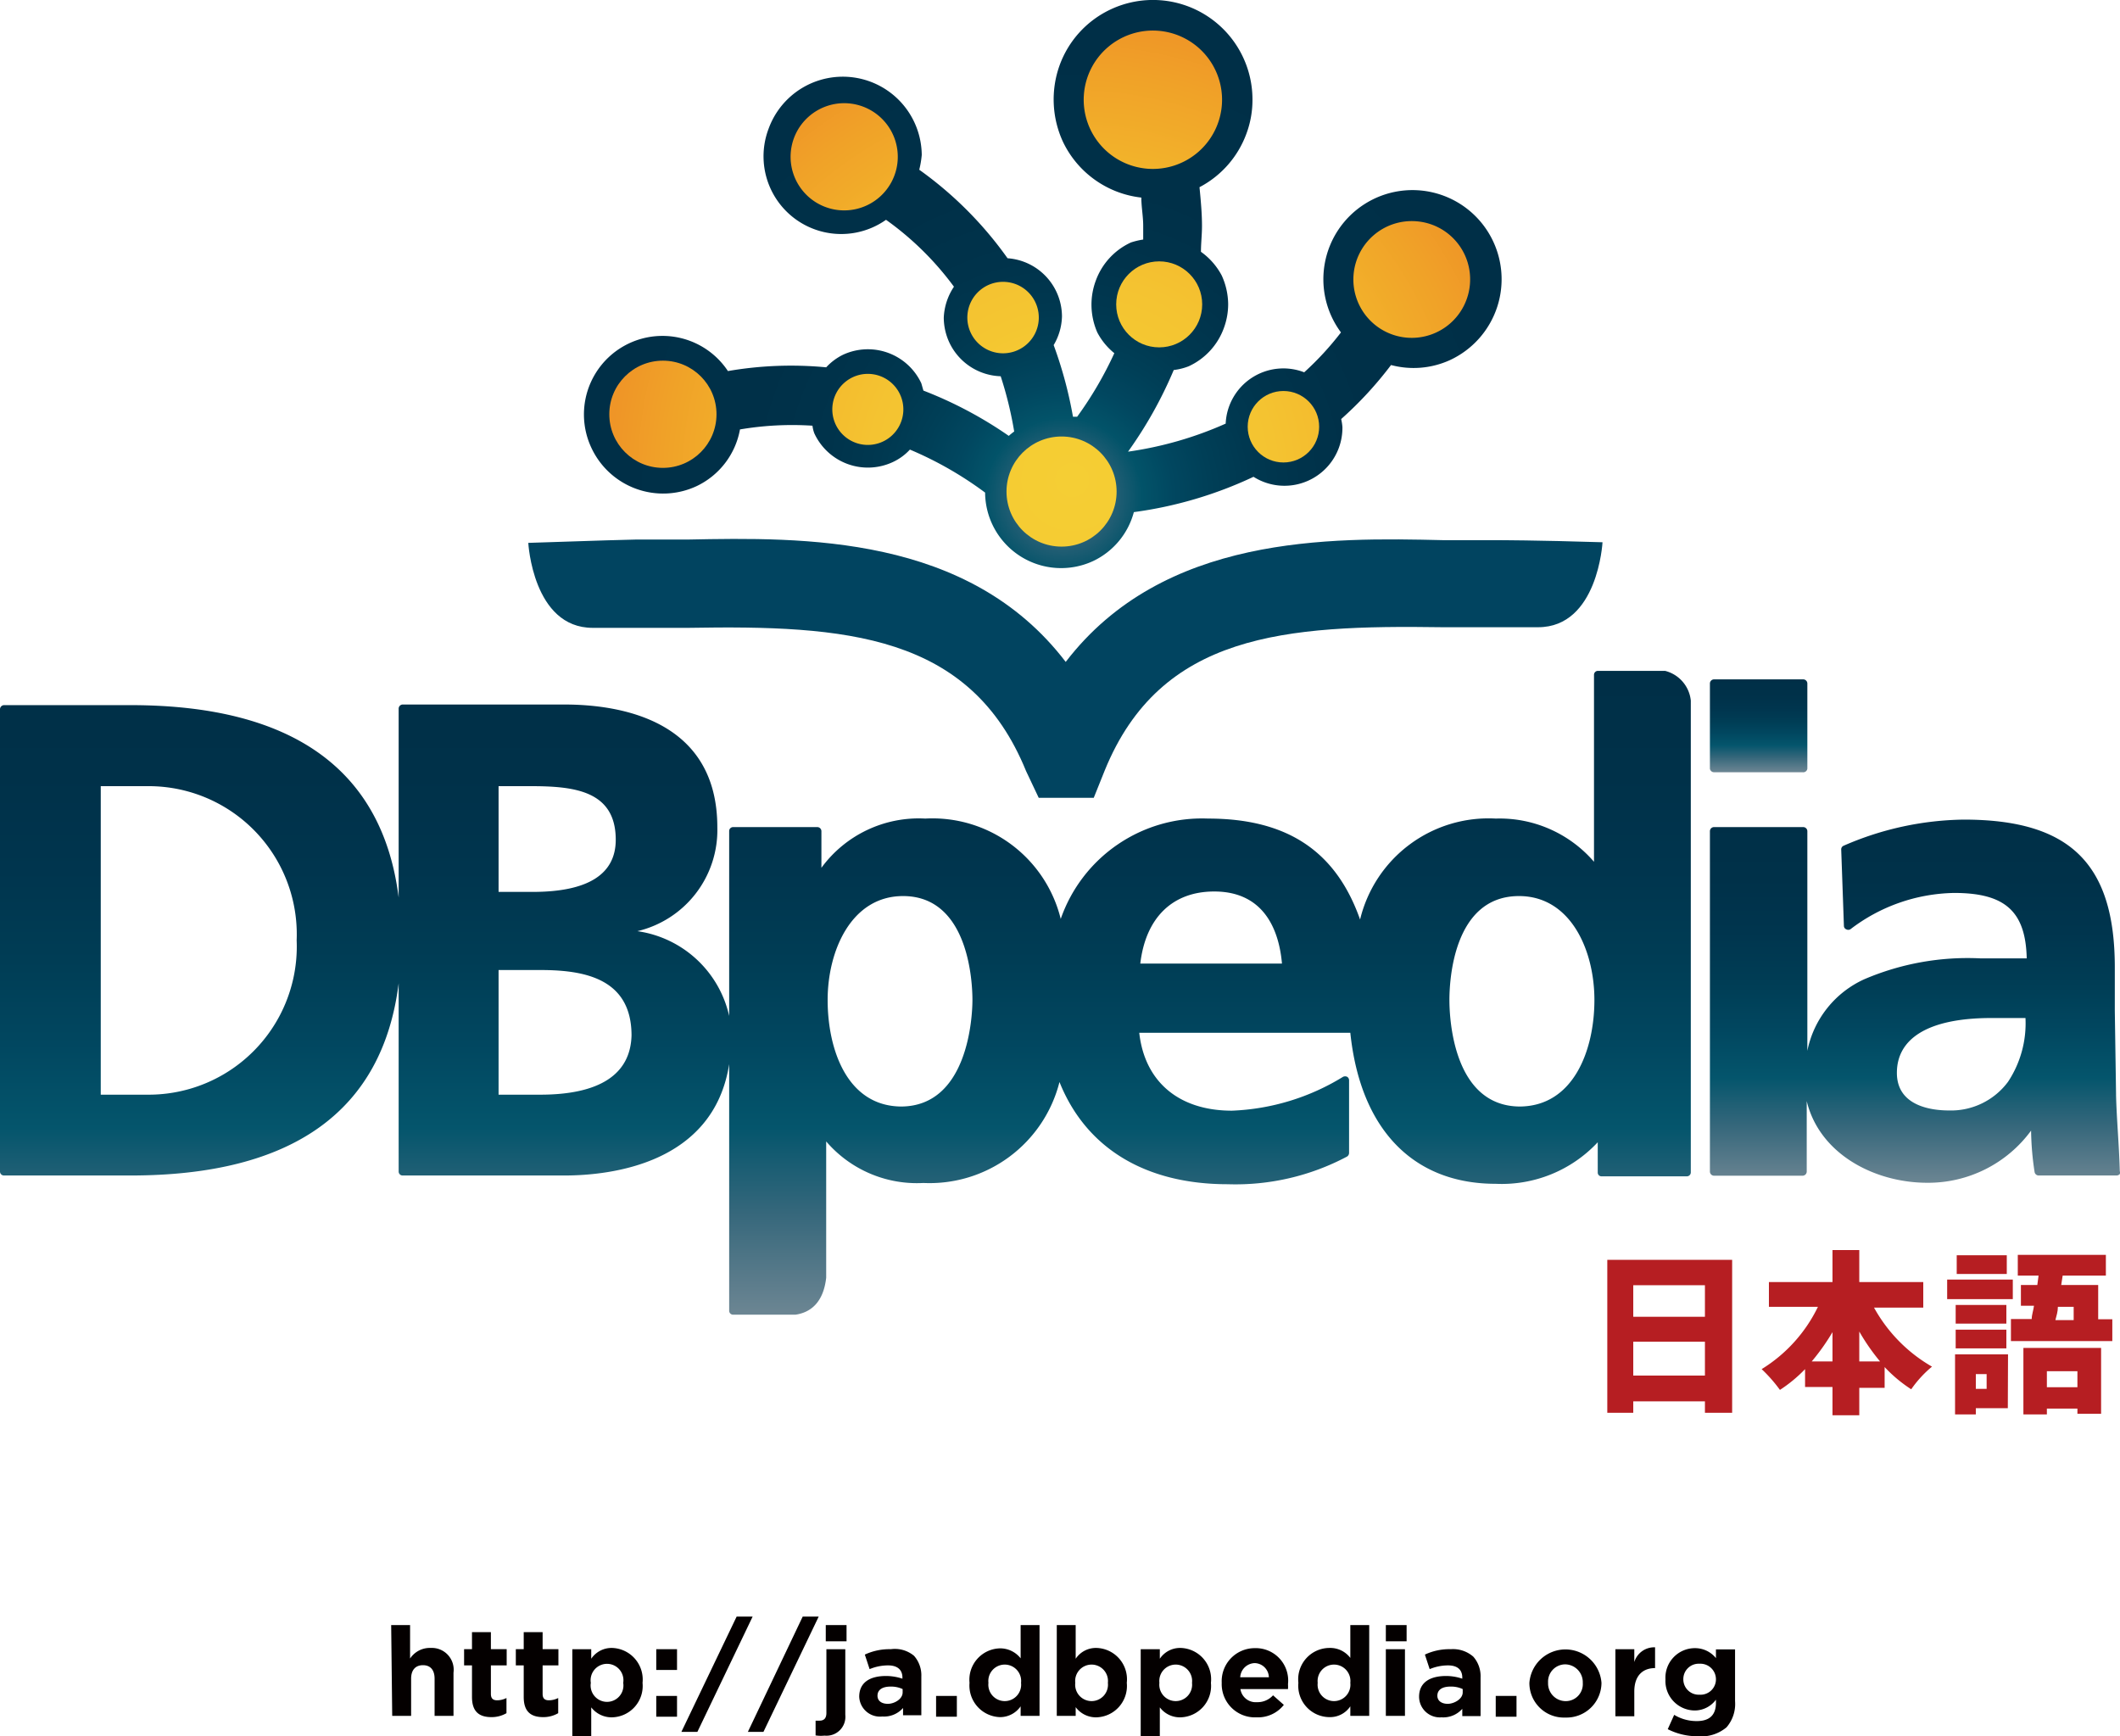 <svg xmlns="http://www.w3.org/2000/svg" xmlns:xlink="http://www.w3.org/1999/xlink" viewBox="0 0 102.05 83.57"><defs><style>.cls-1{fill:#040000;}.cls-2{fill:url(#名称未設定グラデーション_3);}.cls-3{fill:url(#名称未設定グラデーション_3-2);}.cls-4{fill:url(#名称未設定グラデーション_3-3);}.cls-5{fill:#014460;}.cls-6{fill:url(#名称未設定グラデーション_4);}.cls-7{fill:url(#名称未設定グラデーション_13);}.cls-8{fill:url(#名称未設定グラデーション_13-2);}.cls-9{fill:#b61e22;}</style><linearGradient id="名称未設定グラデーション_3" x1="84.64" y1="-42.28" x2="84.64" y2="-46.75" gradientTransform="matrix(1, 0, 0, -1, 0, -9.58)" gradientUnits="userSpaceOnUse"><stop offset="0" stop-color="#002f47"/><stop offset="0.16" stop-color="#003149"/><stop offset="0.31" stop-color="#00354e"/><stop offset="0.45" stop-color="#003d55"/><stop offset="0.58" stop-color="#014760"/><stop offset="0.71" stop-color="#04556c"/><stop offset="0.84" stop-color="#35677b"/><stop offset="0.96" stop-color="#5f7e8d"/><stop offset="1" stop-color="#6c8693"/></linearGradient><linearGradient id="名称未設定グラデーション_3-2" x1="92.18" y1="-48.98" x2="92.18" y2="-66.55" xlink:href="#名称未設定グラデーション_3"/><linearGradient id="名称未設定グラデーション_3-3" x1="40.7" y1="-41.87" x2="40.7" y2="-72.86" xlink:href="#名称未設定グラデーション_3"/><radialGradient id="名称未設定グラデーション_4" cx="154.64" cy="165.63" r="63.04" gradientTransform="matrix(0.4, 0, 0, -0.4, -10.67, 90.14)" gradientUnits="userSpaceOnUse"><stop offset="0" stop-color="#6c8693"/><stop offset="0.04" stop-color="#4b7284"/><stop offset="0.09" stop-color="#296076"/><stop offset="0.15" stop-color="#025369"/><stop offset="0.21" stop-color="#014760"/><stop offset="0.28" stop-color="#003f57"/><stop offset="0.36" stop-color="#003850"/><stop offset="0.46" stop-color="#00334b"/><stop offset="0.61" stop-color="#003048"/><stop offset="1" stop-color="#002f47"/></radialGradient><radialGradient id="名称未設定グラデーション_13" cx="155.71" cy="167.59" r="55.67" gradientTransform="matrix(0.4, 0, 0, -0.4, -10.67, 90.14)" gradientUnits="userSpaceOnUse"><stop offset="0" stop-color="#f5ce34"/><stop offset="0.22" stop-color="#f5cb32"/><stop offset="0.44" stop-color="#f4c331"/><stop offset="0.66" stop-color="#f3b62b"/><stop offset="0.88" stop-color="#f0a228"/><stop offset="1" stop-color="#ef9527"/></radialGradient><radialGradient id="名称未設定グラデーション_13-2" cx="155.71" cy="167.59" r="55.67" xlink:href="#名称未設定グラデーション_13"/></defs><g id="レイヤー_2" data-name="レイヤー 2"><g id="レイヤー_2のコピー" data-name="レイヤー 2のコピー"><path class="cls-1" d="M18.83,78.22h.91v1.61a1.14,1.14,0,0,1,1-.51,1.05,1.05,0,0,1,1.09,1.19v2.08h-.91V80.8c0-.43-.21-.65-.56-.65s-.57.22-.57.65v1.79h-.91Z"/><path class="cls-1" d="M22.72,81.68V80.16h-.38v-.78h.38v-.82h.91v.82h.76v.78h-.76v1.37c0,.21.09.31.3.31a1,1,0,0,0,.45-.11v.73a1.42,1.42,0,0,1-.72.19C23.1,82.65,22.72,82.42,22.72,81.68Z"/><path class="cls-1" d="M25.21,81.68V80.16h-.38v-.78h.38v-.82h.91v.82h.76v.78h-.76v1.37c0,.21.09.31.3.31a1,1,0,0,0,.45-.11v.73a1.42,1.42,0,0,1-.72.19C25.59,82.65,25.21,82.42,25.21,81.68Z"/><path class="cls-1" d="M27.55,79.38h.91v.46a1.18,1.18,0,0,1,1-.52A1.52,1.52,0,0,1,30.93,81h0a1.51,1.51,0,0,1-1.47,1.66,1.24,1.24,0,0,1-1-.48v1.38h-.91ZM30,81h0a.79.79,0,1,0-1.56,0h0A.79.79,0,1,0,30,81Z"/><path class="cls-1" d="M31.59,79.38h1v1h-1Zm0,2.25h1v1h-1Z"/><path class="cls-1" d="M35.46,77.81h.77l-2.66,5.55H32.8Z"/><path class="cls-1" d="M38.64,77.81h.77l-2.66,5.55H36Z"/><path class="cls-1" d="M39.26,83.53v-.71l.19,0c.2,0,.33-.1.33-.37V79.38h.91v3.16a.91.91,0,0,1-1,1A1.59,1.59,0,0,1,39.26,83.53Zm.49-5.31h1V79h-1Z"/><path class="cls-1" d="M41.36,81.67h0c0-.7.53-1,1.29-1a2.5,2.5,0,0,1,.79.13v-.05c0-.38-.24-.59-.69-.59a2.32,2.32,0,0,0-.89.18l-.23-.7a2.8,2.8,0,0,1,1.25-.26A1.44,1.44,0,0,1,44,79.7a1.42,1.42,0,0,1,.35,1v1.86h-.88v-.35a1.22,1.22,0,0,1-1,.41A1,1,0,0,1,41.36,81.67Zm2.09-.21V81.3a1.31,1.31,0,0,0-.58-.12c-.39,0-.63.15-.63.44h0c0,.25.2.39.5.39S43.45,81.79,43.45,81.46Z"/><path class="cls-1" d="M45.06,81.63h1v1h-1Z"/><path class="cls-1" d="M46.67,81h0a1.51,1.51,0,0,1,1.46-1.66,1.25,1.25,0,0,1,1,.48V78.22h.91v4.37h-.91v-.46a1.2,1.2,0,0,1-1,.52A1.52,1.52,0,0,1,46.67,81Zm2.48,0h0a.79.79,0,1,0-1.57,0h0a.79.79,0,1,0,1.57,0Z"/><path class="cls-1" d="M51.78,82.17v.42h-.91V78.22h.91v1.62a1.17,1.17,0,0,1,1-.52A1.51,1.51,0,0,1,54.24,81h0a1.51,1.51,0,0,1-1.46,1.66A1.21,1.21,0,0,1,51.78,82.17ZM53.33,81h0a.79.79,0,1,0-1.57,0h0a.79.79,0,1,0,1.57,0Z"/><path class="cls-1" d="M54.91,79.38h.92v.46a1.17,1.17,0,0,1,1-.52A1.51,1.51,0,0,1,58.29,81h0a1.51,1.51,0,0,1-1.46,1.66,1.21,1.21,0,0,1-1-.48v1.38h-.92ZM57.38,81h0a.79.79,0,1,0-1.57,0h0a.79.79,0,1,0,1.57,0Z"/><path class="cls-1" d="M58.81,81h0a1.59,1.59,0,0,1,1.59-1.67A1.56,1.56,0,0,1,62,81.06a2,2,0,0,1,0,.24H59.71a.74.74,0,0,0,.79.63,1,1,0,0,0,.78-.33l.52.46a1.58,1.58,0,0,1-1.31.6A1.6,1.6,0,0,1,58.81,81Zm2.27-.27a.7.7,0,0,0-.68-.68.72.72,0,0,0-.7.68Z"/><path class="cls-1" d="M62.5,81h0A1.51,1.51,0,0,1,64,79.32a1.21,1.21,0,0,1,1,.48V78.22h.91v4.37H65v-.46a1.17,1.17,0,0,1-1,.52A1.51,1.51,0,0,1,62.5,81ZM65,81h0a.79.79,0,1,0-1.57,0h0A.79.79,0,1,0,65,81Z"/><path class="cls-1" d="M66.71,78.22h1V79h-1Zm0,1.16h.92v3.21h-.92Z"/><path class="cls-1" d="M68.31,81.67h0c0-.7.54-1,1.3-1a2.44,2.44,0,0,1,.78.13v-.05c0-.38-.23-.59-.69-.59a2.3,2.3,0,0,0-.88.18l-.23-.7a2.77,2.77,0,0,1,1.25-.26,1.48,1.48,0,0,1,1.08.36,1.42,1.42,0,0,1,.35,1v1.86h-.88v-.35a1.22,1.22,0,0,1-1,.41A1,1,0,0,1,68.31,81.67Zm2.1-.21V81.3a1.32,1.32,0,0,0-.59-.12c-.39,0-.63.15-.63.44h0c0,.25.21.39.5.39S70.41,81.79,70.41,81.46Z"/><path class="cls-1" d="M72,81.63h1v1H72Z"/><path class="cls-1" d="M73.62,81h0a1.74,1.74,0,0,1,3.47,0h0a1.68,1.68,0,0,1-1.74,1.67A1.66,1.66,0,0,1,73.62,81Zm2.57,0h0a.86.86,0,0,0-.84-.89.83.83,0,0,0-.83.88h0a.85.85,0,0,0,.84.89A.82.82,0,0,0,76.19,81Z"/><path class="cls-1" d="M77.76,79.38h.91V80a1,1,0,0,1,1-.71v1h0c-.6,0-1,.37-1,1.13v1.19h-.91Z"/><path class="cls-1" d="M80.28,83.23l.31-.69a2.07,2.07,0,0,0,1.09.3c.62,0,.92-.3.92-.88v-.15a1.27,1.27,0,0,1-1,.52,1.42,1.42,0,0,1-1.43-1.5h0a1.42,1.42,0,0,1,1.43-1.5,1.29,1.29,0,0,1,1,.48v-.42h.92v2.49a1.72,1.72,0,0,1-.41,1.26,1.89,1.89,0,0,1-1.39.43A3.13,3.13,0,0,1,80.28,83.23Zm2.32-2.4h0a.75.75,0,0,0-.79-.75.74.74,0,0,0-.78.75h0a.74.74,0,0,0,.78.74A.74.74,0,0,0,82.6,80.83Z"/><path class="cls-2" d="M82.5,37.17h4.27A.2.2,0,0,0,87,37V32.9a.2.2,0,0,0-.2-.2H82.5a.2.2,0,0,0-.19.2V37A.2.2,0,0,0,82.5,37.17Z"/><path class="cls-3" d="M101.86,52.72v-.06l-.06-4v-2.1c0-5-2.17-7.11-7.27-7.11a14.87,14.87,0,0,0-5.79,1.26.19.19,0,0,0-.11.18l.13,3.67a.18.18,0,0,0,.11.17.21.21,0,0,0,.2,0,8.43,8.43,0,0,1,5-1.75c2.45,0,3.44.89,3.49,3.15H95.35a12.64,12.64,0,0,0-5.6,1A4.83,4.83,0,0,0,87,50.58V40a.2.2,0,0,0-.2-.19H82.5a.2.2,0,0,0-.19.19V56.39a.2.2,0,0,0,.19.2h4.27a.2.2,0,0,0,.2-.2V53c.62,2.56,3.28,3.93,5.8,3.93a6.14,6.14,0,0,0,5-2.51,14.05,14.05,0,0,0,.17,2,.2.2,0,0,0,.19.16h3.76a.21.21,0,0,0,.15-.07.24.24,0,0,0,0-.14C102,55,101.89,53.9,101.86,52.72Zm-5.2-.65a3.42,3.42,0,0,1-2.84,1.38c-.76,0-2.51-.17-2.51-1.81S92.79,49,95.86,49H97.5A5.1,5.1,0,0,1,96.66,52.07Z"/><path class="cls-4" d="M80.15,32.29H76.92a.19.19,0,0,0-.19.19v9A6,6,0,0,0,72,39.4a6.36,6.36,0,0,0-6.53,4.86C64.32,41,62,39.4,58.15,39.4a7.2,7.2,0,0,0-7.09,4.83,6.36,6.36,0,0,0-6.52-4.83,5.81,5.81,0,0,0-5,2.37V40a.2.2,0,0,0-.2-.19H35.29a.19.19,0,0,0-.19.19V48.9a5.29,5.29,0,0,0-4.42-4.08,5,5,0,0,0,3.85-5c0-5.14-4.62-5.91-7.37-5.91H19.38a.2.2,0,0,0-.19.2V43.2c-.77-6.14-5.09-9.26-12.91-9.26H.19a.2.2,0,0,0-.19.2V56.39a.19.19,0,0,0,.19.19H6.28c7.82,0,12.14-3.11,12.91-9.25v9.06a.19.19,0,0,0,.19.19h7.78c2.24,0,7.19-.56,7.94-5.36V63.08a.19.19,0,0,0,.19.2h3c.76-.11,1.35-.62,1.48-1.78V54.94a5.75,5.75,0,0,0,4.68,2A6.45,6.45,0,0,0,51,52.08C52.26,55.23,55.09,57,59.1,57a11.44,11.44,0,0,0,5.74-1.33.21.21,0,0,0,.1-.17V52a.2.2,0,0,0-.09-.17.23.23,0,0,0-.2,0,11,11,0,0,1-5.35,1.63c-2.56,0-4.2-1.4-4.46-3.75H65c.48,4.62,3,7.27,7,7.27a6.32,6.32,0,0,0,4.91-2v1.45a.18.18,0,0,0,.19.19H81.2a.19.19,0,0,0,.19-.19V33.72A1.65,1.65,0,0,0,80.15,32.29Zm-73,20.4H4.85V37.84H7.14a7.13,7.13,0,0,1,7.14,7.42A7.13,7.13,0,0,1,7.14,52.69ZM24,37.84h1.53c2.08,0,4.11.2,4.11,2.58,0,1.67-1.35,2.51-4,2.51H24ZM26,52.69H24v-6H26c2.05,0,4.4.36,4.4,3.15C30.35,51.71,28.87,52.69,26,52.69Zm17.41.57c-2.64,0-3.57-2.76-3.57-5.13s1.14-5,3.63-5c3.18,0,3.34,4.19,3.34,5S46.6,53.26,43.36,53.26Zm11.48-6.88c.26-2.21,1.55-3.47,3.56-3.47,2.54,0,3.14,2.08,3.26,3.47Zm18.29,6.88c-3.24,0-3.41-4.27-3.41-5.13s.16-5,3.35-5c2.49,0,3.63,2.61,3.63,5S75.76,53.26,73.13,53.26Z"/><path class="cls-5" d="M72,26c-.76,0-1.61,0-2.5,0C64,25.87,56,25.73,51.3,31.86c-4.68-6.13-12.64-6-18.19-5.89-.89,0-1.73,0-2.5,0-.18,0-1.92.05-5.18.16,0,0,.22,4.09,3.1,4.09,1,0,1.78,0,2,0,.81,0,1.68,0,2.61,0,7.56-.13,13.56.29,16.25,6.89L50,38.4h2.65l.53-1.32c2.69-6.6,8.69-7,16.25-6.89.93,0,1.81,0,2.61,0,.27,0,1,0,2,0,2.88,0,3.1-4.09,3.1-4.09C73.92,26,72.17,26,72,26Z"/><path class="cls-6" d="M53.47.45h0A4.76,4.76,0,0,0,51,3.16a4.86,4.86,0,0,0,.17,3.67,4.77,4.77,0,0,0,3.77,2.68c0,.45.09.9.09,1.36,0,.22,0,.44,0,.66a3.63,3.63,0,0,0-.59.14,3.24,3.24,0,0,0-1.7,1.86,3.31,3.31,0,0,0-.2,1.12A3.35,3.35,0,0,0,52.82,16a3.18,3.18,0,0,0,.82,1,17.79,17.79,0,0,1-1.79,3.06l-.2,0a20.1,20.1,0,0,0-.93-3.45,2.83,2.83,0,0,0,.4-1.38,2.82,2.82,0,0,0-2.62-2.8,18.09,18.09,0,0,0-4.25-4.26,4.58,4.58,0,0,0,.12-.71A3.8,3.8,0,0,0,37,6.19a3.74,3.74,0,0,0,5.65,4.39,14.48,14.48,0,0,1,3.27,3.22,2.9,2.9,0,0,0-.49,1.49,2.87,2.87,0,0,0,.27,1.2,2.83,2.83,0,0,0,2.47,1.62,18.14,18.14,0,0,1,.65,2.66,2.65,2.65,0,0,0-.26.21,19.59,19.59,0,0,0-4.11-2.18l-.1-.35a2.84,2.84,0,0,0-3.78-1.37,2.76,2.76,0,0,0-.8.6,17.86,17.86,0,0,0-4.73.18,3.78,3.78,0,0,0-6.57,3.7,3.81,3.81,0,0,0,5.06,1.84,3.76,3.76,0,0,0,2.09-2.73,15.06,15.06,0,0,1,3.49-.18,1.54,1.54,0,0,0,.09.37A2.84,2.84,0,0,0,43,22.23a2.6,2.6,0,0,0,.8-.59,17.37,17.37,0,0,1,3.62,2.07A3.66,3.66,0,0,0,52.63,27a3.64,3.64,0,0,0,1.95-2.35,19.65,19.65,0,0,0,5.76-1.7,2.79,2.79,0,0,0,4.28-2.39,2.63,2.63,0,0,0-.06-.39,18,18,0,0,0,2.4-2.6,4.22,4.22,0,0,0,2.82-.23A4.29,4.29,0,1,0,64.55,16a14.6,14.6,0,0,1-1.77,1.92A2.78,2.78,0,0,0,59,20.39a17.55,17.55,0,0,1-4.7,1.35,20.2,20.2,0,0,0,2.2-3.93,2.92,2.92,0,0,0,.72-.18,3.24,3.24,0,0,0,1.7-1.86,3.31,3.31,0,0,0,.2-1.12,3.39,3.39,0,0,0-.31-1.39,3.28,3.28,0,0,0-1-1.14c0-.41.05-.82.05-1.24,0-.62-.06-1.25-.12-1.87A4.75,4.75,0,0,0,60,6.43a4.65,4.65,0,0,0,.29-1.64A4.79,4.79,0,0,0,53.47.45Z"/><path class="cls-7" d="M50,15.41A1.72,1.72,0,1,0,48.15,17,1.72,1.72,0,0,0,50,15.41Z"/><circle class="cls-8" cx="51.1" cy="23.66" r="2.65"/><circle class="cls-7" cx="31.91" cy="19.94" r="2.58"/><path class="cls-7" d="M43.21,7.73a2.58,2.58,0,1,0-2.76,2.39A2.58,2.58,0,0,0,43.21,7.73Z"/><path class="cls-7" d="M41.9,18a1.71,1.71,0,1,0,1.58,1.83A1.71,1.71,0,0,0,41.9,18Z"/><path class="cls-7" d="M68.17,10.65a2.81,2.81,0,1,0,2.59,3A2.8,2.8,0,0,0,68.17,10.65Z"/><circle class="cls-7" cx="61.78" cy="20.54" r="1.72"/><circle class="cls-7" cx="55.8" cy="14.65" r="2.07"/><path class="cls-7" d="M55.74,1.48A3.33,3.33,0,1,0,58.82,5,3.33,3.33,0,0,0,55.74,1.48Z"/><path class="cls-9" d="M83.38,60.64V68H82.07v-.55H78.62V68H77.37V60.64Zm-4.76,1.22v1.52h3.45V61.86Zm3.45,4.35V64.58H78.62v1.63Z"/><path class="cls-9" d="M90.21,62.94A7.39,7.39,0,0,0,93,65.78,5.46,5.46,0,0,0,92,66.87a6.74,6.74,0,0,1-1.28-1.07v1H89.5v1.32H88.21V66.76H86.89V65.9a6.83,6.83,0,0,1-1.21,1,7.08,7.08,0,0,0-.88-1,7.2,7.2,0,0,0,2.71-3H85.15V61.71h3.06V60.17H89.5v1.54h3.08v1.23Zm-2,2.59V64.12a10.37,10.37,0,0,1-1,1.41Zm2.29,0a10,10,0,0,1-1-1.44v1.44Z"/><path class="cls-9" d="M96.89,62.53H93.73v-.94h3.16Zm-.24,5.25H95.11v.3h-1V65.19h2.55Zm-.07-4.07H94.14v-.9h2.44ZM94.14,64h2.44v.9H94.14Zm2.46-2.68H94.19v-.9H96.6Zm-1.49,4.82v.71h.52v-.71Zm6.57-2.64v1.05H96.8V63.49h1c0-.2.08-.41.11-.64h-.63v-1h.79l.06-.45h-1v-1h4.24v1H99.29l-.07.45H101v1.65ZM97.4,64.88h3.74v3.17H100V67.8H98.53v.28H97.4ZM98.53,66v.77H100V66Zm.53-3.1c0,.23-.07.44-.12.64h.88v-.64Z"/></g></g></svg>
